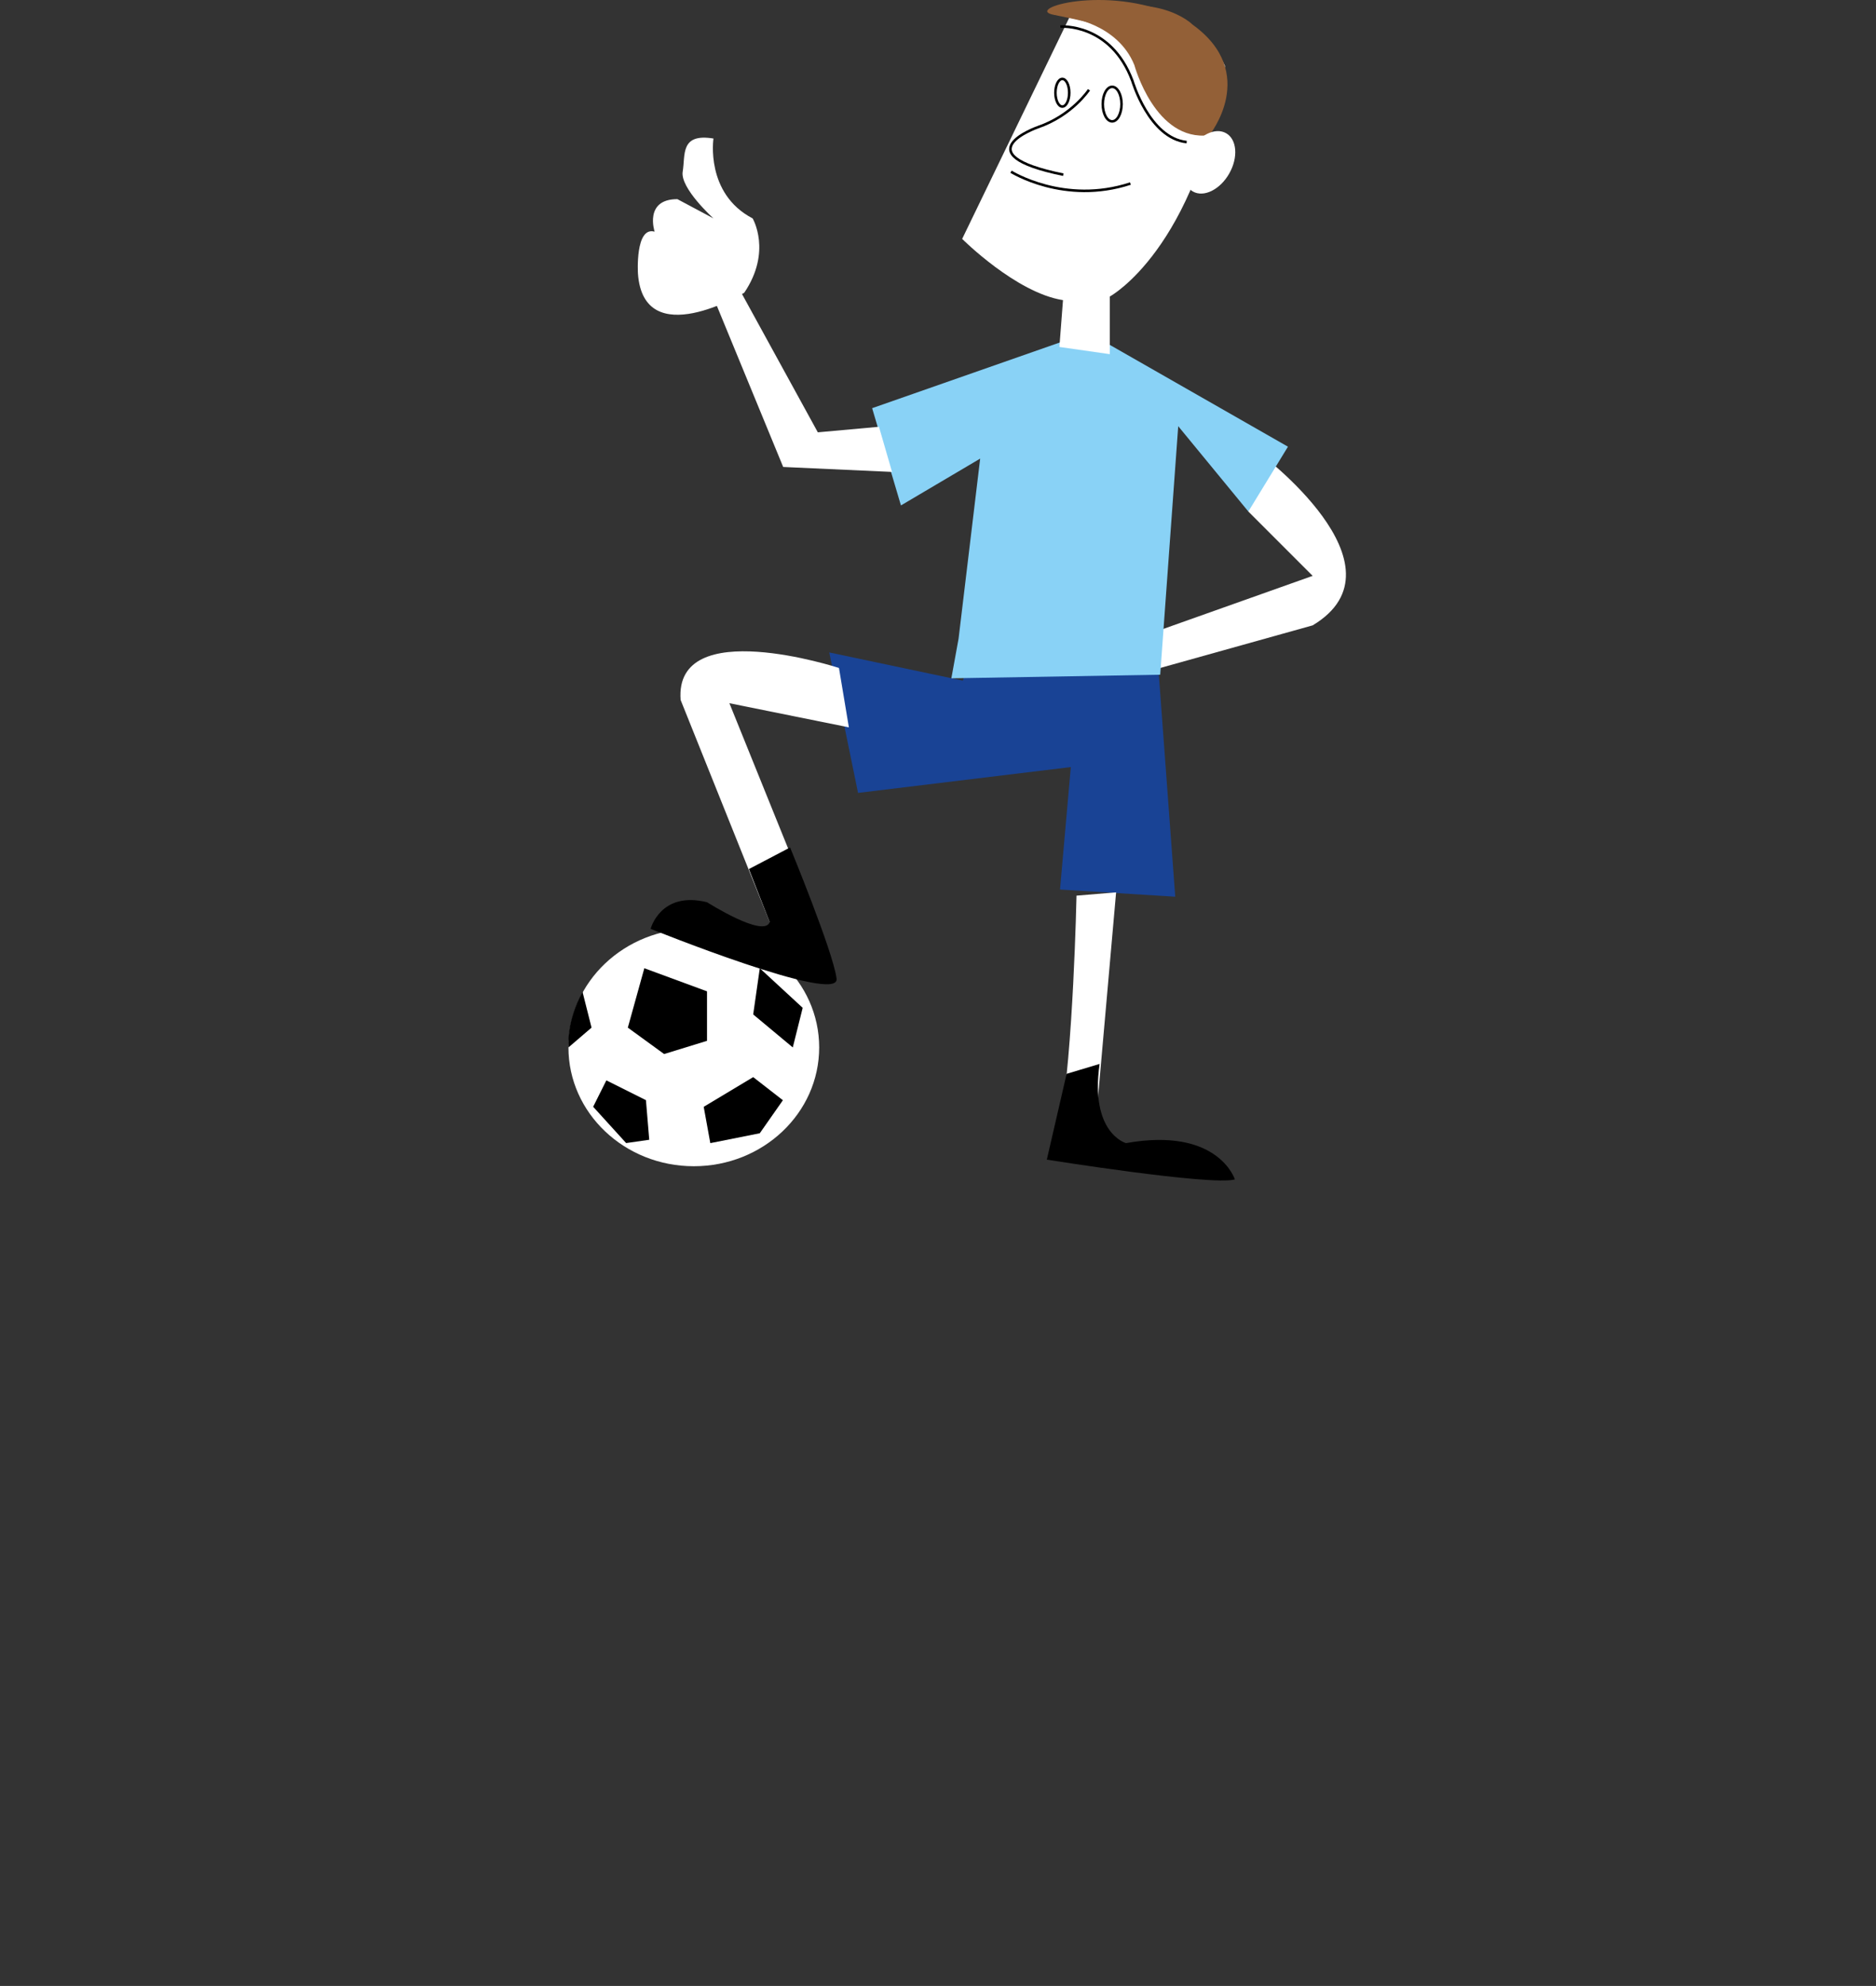 <?xml version="1.0" encoding="utf-8"?>
<!-- Generator: Adobe Illustrator 16.0.4, SVG Export Plug-In . SVG Version: 6.00 Build 0)  -->
<!DOCTYPE svg PUBLIC "-//W3C//DTD SVG 1.1//EN" "http://www.w3.org/Graphics/SVG/1.1/DTD/svg11.dtd">
<svg version="1.1" id="Layer_1" xmlns="http://www.w3.org/2000/svg" xmlns:xlink="http://www.w3.org/1999/xlink" x="0px" y="0px"
	 width="568.635px" height="601.824px" viewBox="0 0 568.635 601.824" enable-background="new 0 0 568.635 601.824"
	 xml:space="preserve">
<rect x="0" y="0" width="568.635" height="601.824" fill="#333333" stroke="none"/>
<path fill="#FFFFFF" d="M381.385,137.013c0,0,46.497,34.499,16.499,52.498l-48.521,13.558l-0.849-11.022l49.368-17.536
	l-19.499-19.499L381.385,137.013z"/>
<path fill="#194395" d="M297.289,189.885c0,3.275-5.458,16.373-5.458,16.373l-40.478-8.542l8.731,42.569l64.489-7.83l-3.273,37.11
	l34.928,2.184c0,0-8.731-117.882-8.731-118.974"/>
<polygon fill="#89D2F6" points="329.844,100.774 264.354,123.696 273.085,153.167 297.099,138.977 290.55,193.552 288.367,205.559 
	351.673,204.467 357.131,129.153 378.385,155.012 390.391,135.365 "/>
<path fill="#FFFFFF" d="M324.097,5.373l-32.455,67.023c0,0,16.371,16.373,30.562,18.556l-1.092,14.189l15.281,2.183V89.86
	c0,0,26.195-14.189,34.928-69.856C371.321,20.004,359.992-6.592,324.097,5.373z"/>
<path fill="none" stroke="#000000" stroke-width="0.771" stroke-miterlimit="10" d="M330.079,27.208c0,0-5.084,7.777-15.517,11.351
	c0,0-23.068,8.092,7.74,14.374"/>
<path fill="none" stroke="#000000" stroke-width="0.771" stroke-miterlimit="10" d="M306.449,52.036
	c0,0,16.151,10.169,36.193,3.589"/>
<path fill="none" stroke="#000000" stroke-width="0.771" stroke-miterlimit="10" d="M321.406,8.064c0,0,15.256-1.196,21.836,16.452
	c0,0,5.085,17.349,16.451,18.545"/>
<path fill="#936037" d="M324.097,5.373c0,0,14.657,1.795,19.742,14.357c0,0,6.28,23.332,22.732,21.238
	c0,0,15.256-18.845-5.085-33.501C361.488,7.466,350.12-4.2,324.097,5.373z"/>
<ellipse fill="none" stroke="#000000" stroke-width="0.771" stroke-miterlimit="10" cx="322.003" cy="28.105" rx="2.094" ry="4.188"/>
<ellipse fill="none" stroke="#000000" stroke-width="0.771" stroke-miterlimit="10" cx="337.109" cy="31.545" rx="2.842" ry="5.235"/>
<ellipse transform="matrix(0.496 -0.868 0.868 0.496 142.23 343.055)" fill="#FFFFFF" cx="366.564" cy="49.035" rx="10.17" ry="6.879"/>
<path fill="#936037" d="M330.079,6.868c0,0-1.795-0.599-10.768-2.393c-8.974-1.794,15.853-9.272,37.091,0.299
	C377.64,14.346,330.079,6.868,330.079,6.868z"/>
<path fill="#FFFFFF" d="M326.302,271.418c0,0-1,48-5,69l11-2l6-68L326.302,271.418z"/>
<path d="M333.302,322.417l-10,3l-6,26c0,0,50,8,57,6c0,0-5-16-33-11C341.302,346.417,330.302,343.417,333.302,322.417z"/>
<path fill="#FFFFFF" d="M254.302,202.418c0,0-49.996-16.301-47.996,9.699l26.996,67.301l15,1l-27.214-67.315l36.214,7.315
	L254.302,202.418z"/>
<ellipse fill="#FFFFFF" cx="210.302" cy="317.418" rx="38" ry="36"/>
<polygon points="230.302,293.418 228.302,307.417 240.302,317.417 243.302,305.417 "/>
<polygon points="179.792,335.399 183.792,327.399 195.792,333.399 196.792,345.399 189.792,346.399 "/>
<polygon points="195.302,293.418 190.302,311.417 201.302,319.417 214.302,315.417 214.302,300.418 "/>
<polygon points="213.302,335.417 228.302,326.417 237.302,333.417 230.302,343.417 215.302,346.417 "/>
<path d="M176.576,300.601l2.727,10.816l-7,6C172.302,317.417,171.576,309.601,176.576,300.601z"/>
<path d="M197.21,281.476c0,0,3.02-11.576,17.111-8.053c0,0,17.323,10.983,18.979,5.995L227,263.364l12.485-6.55
	c0,0,13.085,31.707,14.093,39.76C254.585,304.626,197.21,281.476,197.21,281.476z"/>
<polygon fill="#FFFFFF" points="266.422,129.334 247.892,131.014 222.394,84.516 216.394,90.516 237.393,141.513 270.391,143.013 
	"/>
<path fill="#FFFFFF" d="M216.257,41.979c0,0-2.544,16.692,11.869,24.204c0,0,5.935,10.016-2.543,22.535
	c0,0-30.522,18.361-32.218-5.843c0,0-0.88-14.341,5.056-12.672c0,0-3.275-9.855,6.897-9.855l10.938,5.835
	c0,0-10.174-9.181-9.326-14.189C207.779,46.986,206.083,40.31,216.257,41.979z"/>
</svg>
